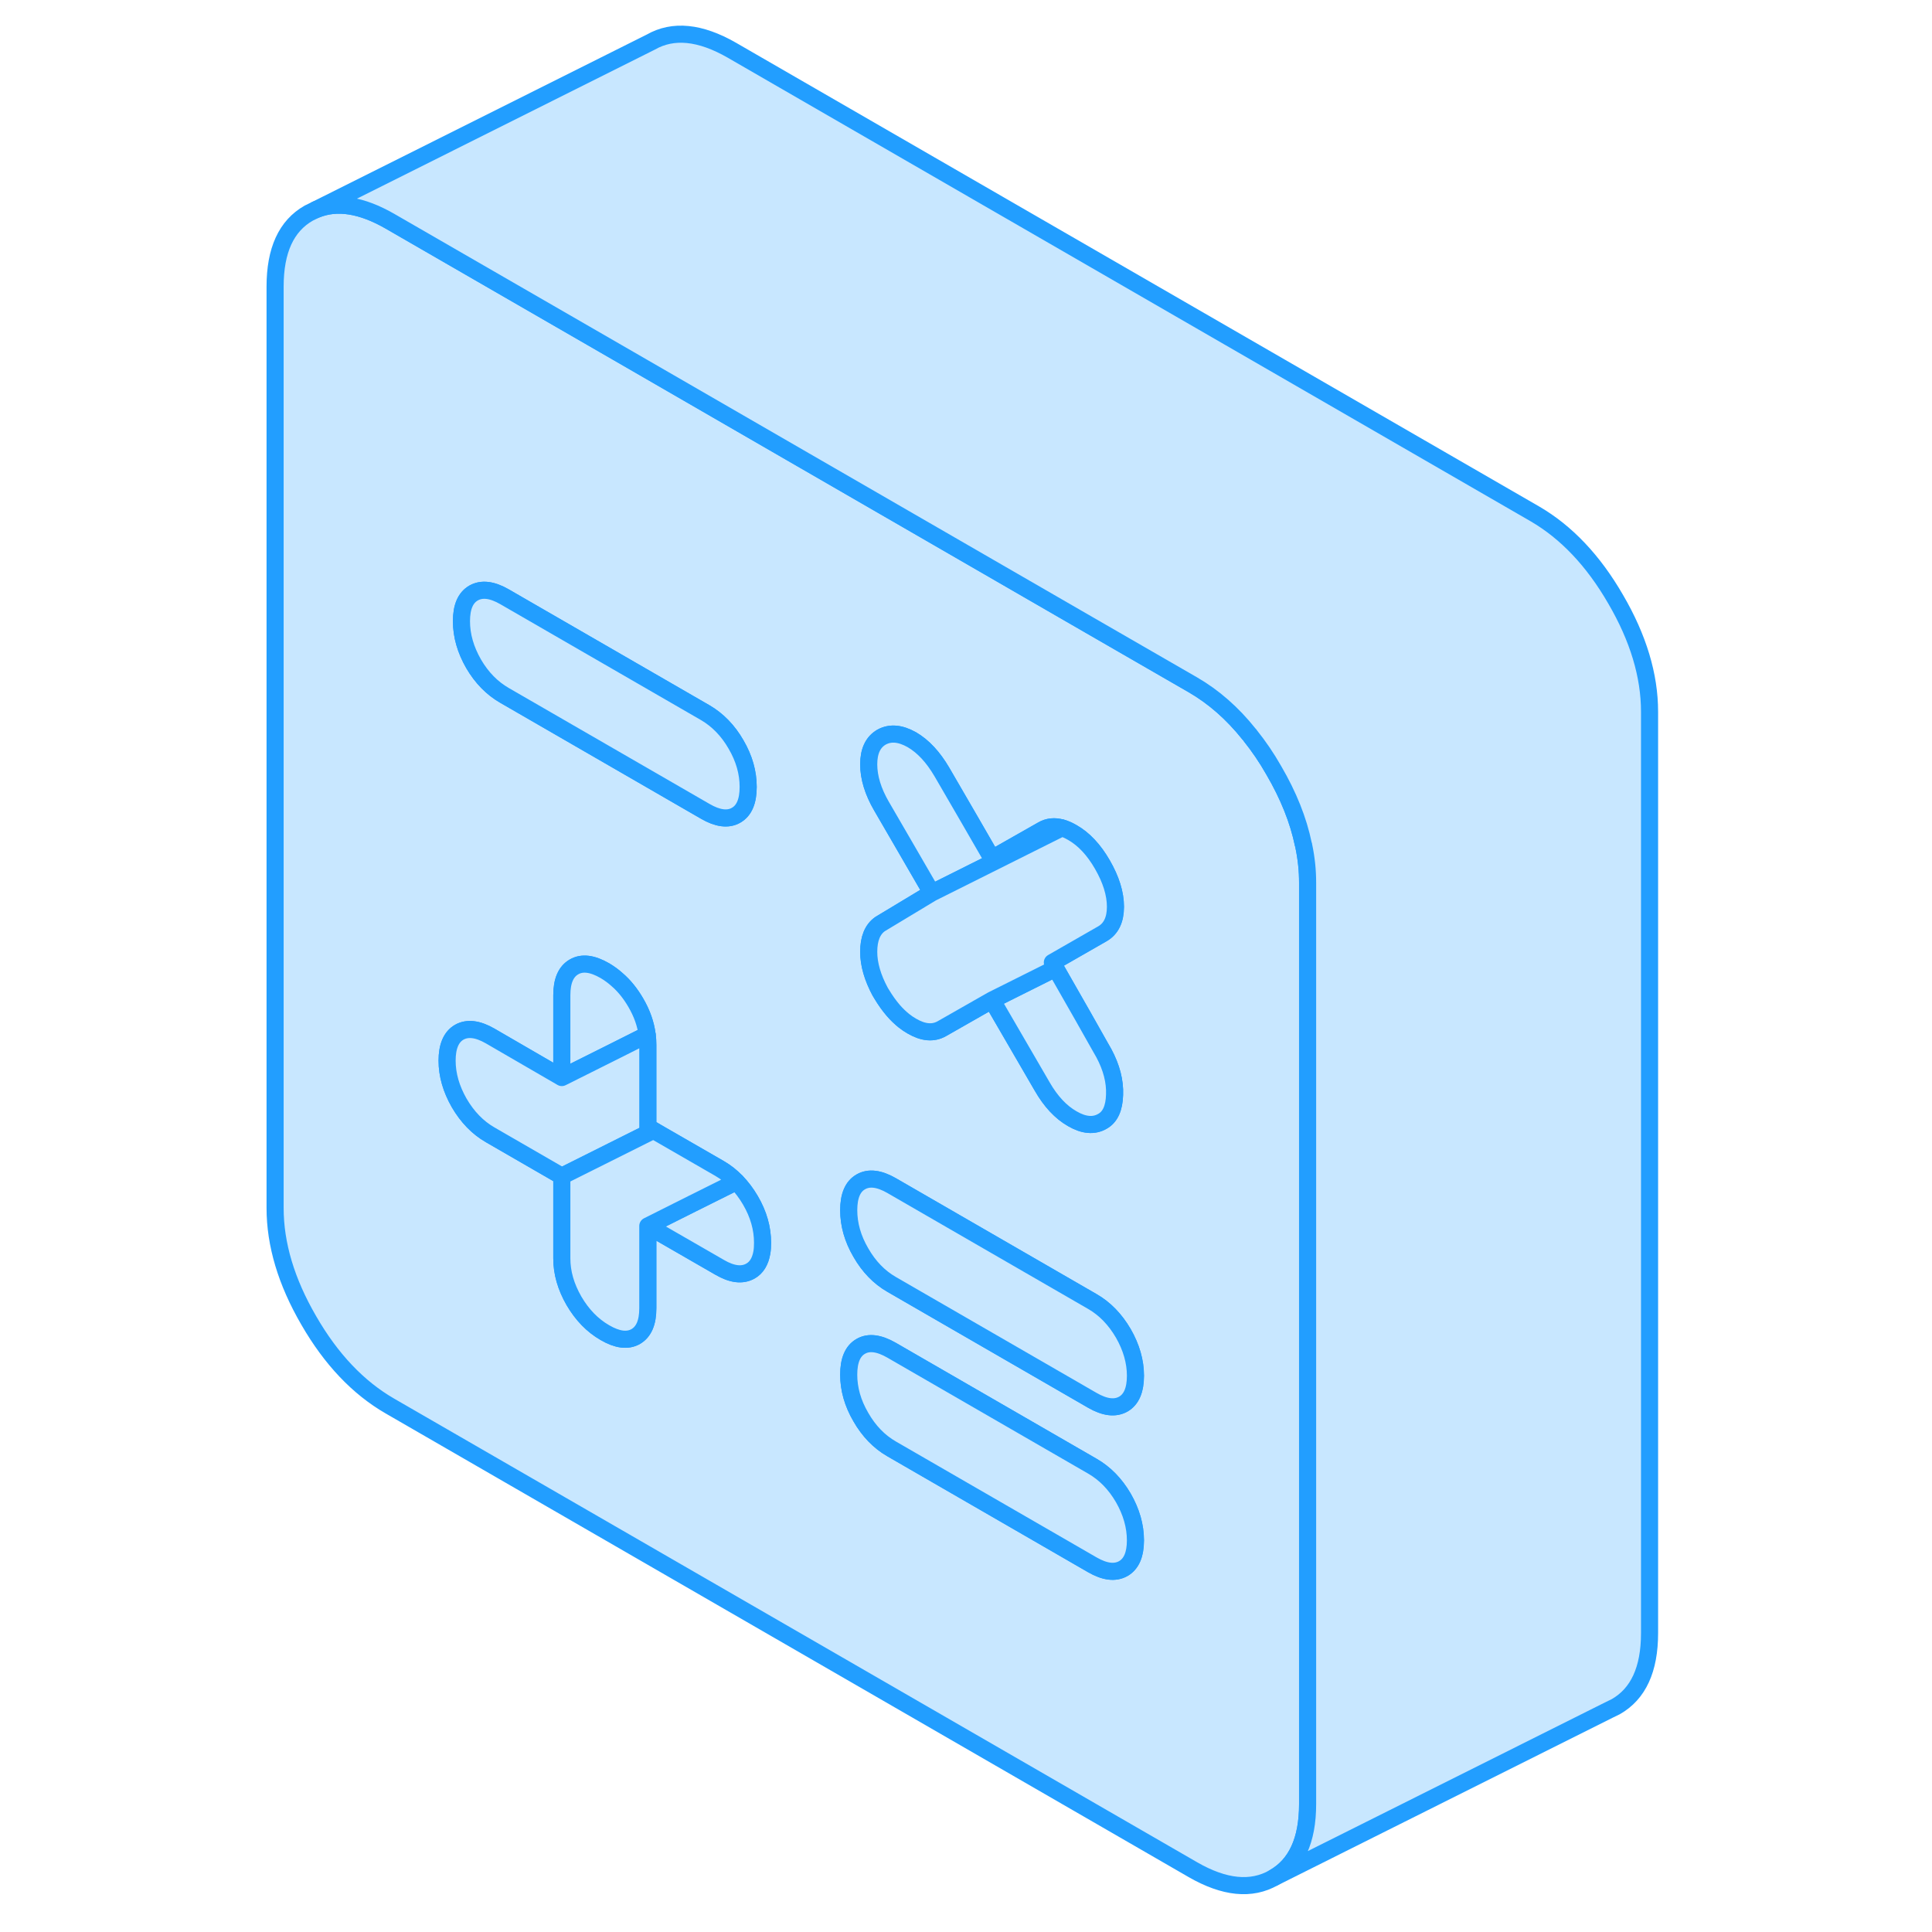 <svg width="48" height="48" viewBox="0 0 85 113" fill="#c8e7ff" xmlns="http://www.w3.org/2000/svg" stroke-width="1px" stroke-linecap="round" stroke-linejoin="round"><path d="M62.26 49.504C62.26 49.504 62.25 49.424 62.23 49.384C61.94 47.974 61.36 46.524 60.5 45.054C60.08 44.314 59.62 43.644 59.14 43.044C59.12 43.004 59.09 42.974 59.06 42.944C58.08 41.714 56.98 40.754 55.77 40.054L49.72 36.564L33.03 26.924L22.09 20.604L8.8 12.934C7.14 11.984 5.7 11.754 4.47 12.264L4.06 12.464C2.74 13.214 2.09 14.644 2.09 16.764V70.654C2.09 72.774 2.74 74.964 4.06 77.234C5.37 79.504 6.95 81.164 8.8 82.234L55.77 109.354C57.61 110.414 59.19 110.574 60.5 109.824C61.82 109.074 62.48 107.644 62.48 105.524V51.624C62.48 50.924 62.41 50.224 62.26 49.504ZM13.7 34.684C14.18 34.414 14.78 34.484 15.51 34.904L22.09 38.704L27.25 41.684C27.97 42.104 28.58 42.724 29.05 43.544C29.53 44.364 29.76 45.194 29.76 46.024C29.76 46.854 29.53 47.414 29.05 47.684C28.58 47.954 27.97 47.874 27.25 47.454L22.09 44.474L15.51 40.674C14.78 40.254 14.18 39.644 13.7 38.824C13.23 38.004 12.99 37.174 12.99 36.334C12.99 35.494 13.23 34.954 13.7 34.684ZM30.56 73.254C30.47 73.774 30.25 74.144 29.89 74.344C29.41 74.614 28.81 74.544 28.09 74.124L23.89 71.704V76.514C23.89 77.344 23.66 77.894 23.18 78.174C22.7 78.444 22.1 78.364 21.38 77.944C20.65 77.524 20.05 76.904 19.57 76.084C19.1 75.264 18.86 74.444 18.86 73.604V68.794L14.67 66.374C13.94 65.954 13.34 65.334 12.86 64.514C12.39 63.694 12.15 62.864 12.15 62.034C12.15 61.204 12.39 60.644 12.86 60.374C13.34 60.104 13.94 60.174 14.67 60.594L18.86 63.024V58.204C18.86 57.374 19.1 56.824 19.57 56.554C20.05 56.274 20.65 56.354 21.38 56.774C21.63 56.924 21.87 57.094 22.09 57.294C22.51 57.654 22.87 58.104 23.18 58.634C23.55 59.264 23.77 59.894 23.85 60.524C23.88 60.724 23.89 60.914 23.89 61.114V65.924L24.22 66.114L28.09 68.344C28.45 68.554 28.77 68.804 29.07 69.114C29.37 69.424 29.65 69.794 29.89 70.204C30.37 71.024 30.6 71.854 30.6 72.684C30.6 72.894 30.59 73.084 30.56 73.254ZM38.86 49.394L37.56 47.154C37.06 46.294 36.81 45.474 36.81 44.704C36.81 43.934 37.06 43.404 37.56 43.114C38.07 42.834 38.65 42.884 39.33 43.264C40 43.654 40.58 44.284 41.09 45.154L42.71 47.944L43.57 49.434L44.02 50.214L46.96 48.544C47.3 48.344 47.68 48.304 48.1 48.424C48.3 48.474 48.51 48.574 48.72 48.694C49.39 49.074 49.98 49.704 50.48 50.574C50.98 51.444 51.24 52.264 51.24 53.034C51.24 53.804 50.98 54.324 50.48 54.614L47.55 56.294L47.74 56.634L49.31 59.384L50.36 61.244L50.56 61.594C51.01 62.434 51.22 63.244 51.19 64.024C51.17 64.814 50.93 65.334 50.48 65.584C49.98 65.874 49.39 65.824 48.72 65.434C48.05 65.054 47.46 64.424 46.96 63.554L46.89 63.434L44.02 58.494L41.09 60.164C40.58 60.454 40 60.404 39.33 60.014C39.17 59.924 39.01 59.814 38.86 59.694C38.65 59.524 38.44 59.324 38.25 59.104C38.01 58.824 37.78 58.504 37.56 58.134C37.53 58.094 37.51 58.044 37.48 58.004C37.04 57.184 36.81 56.404 36.81 55.674C36.81 54.904 37.03 54.354 37.48 54.044L40.5 52.224L38.86 49.394ZM51.7 91.744C51.22 92.014 50.62 91.944 49.89 91.524L38.15 84.744C37.42 84.324 36.82 83.704 36.35 82.884C35.87 82.064 35.64 81.234 35.64 80.404C35.64 79.574 35.87 79.014 36.35 78.744C36.82 78.474 37.42 78.554 38.15 78.974L49.89 85.754C50.62 86.174 51.22 86.784 51.7 87.604C52.17 88.424 52.41 89.254 52.41 90.094C52.41 90.934 52.17 91.474 51.7 91.744ZM51.7 82.124C51.22 82.394 50.62 82.324 49.89 81.904L38.15 75.124C37.42 74.704 36.82 74.084 36.35 73.264C35.87 72.444 35.64 71.614 35.64 70.784C35.64 69.954 35.87 69.394 36.35 69.124C36.82 68.854 37.42 68.924 38.15 69.344L49.89 76.124C50.62 76.544 51.22 77.164 51.7 77.984C52.17 78.804 52.41 79.634 52.41 80.464C52.41 81.294 52.17 81.854 51.7 82.124Z" stroke="#229EFF" stroke-linejoin="round"/><path d="M52.41 90.094C52.41 90.924 52.17 91.474 51.7 91.744C51.22 92.014 50.62 91.944 49.89 91.524L38.15 84.744C37.42 84.324 36.82 83.704 36.35 82.884C35.87 82.064 35.64 81.234 35.64 80.404C35.64 79.574 35.87 79.014 36.35 78.744C36.82 78.474 37.42 78.554 38.15 78.974L49.89 85.754C50.62 86.174 51.22 86.784 51.7 87.604C52.17 88.424 52.41 89.254 52.41 90.094Z" stroke="#229EFF" stroke-linejoin="round"/><path d="M51.19 64.024C51.17 64.814 50.931 65.334 50.48 65.584C49.98 65.874 49.391 65.824 48.721 65.434C48.05 65.054 47.46 64.424 46.96 63.554L46.89 63.434L44.02 58.494L46.34 57.334L47.74 56.634L49.31 59.384L50.36 61.244L50.56 61.594C51.01 62.434 51.22 63.244 51.19 64.024Z" stroke="#229EFF" stroke-linejoin="round"/><path d="M48.101 48.424L43.861 50.544L40.501 52.224L38.861 49.394L37.56 47.154C37.06 46.294 36.81 45.474 36.81 44.704C36.81 43.934 37.06 43.404 37.56 43.114C38.071 42.834 38.651 42.884 39.331 43.264C40.001 43.654 40.581 44.284 41.091 45.154L42.711 47.944L43.571 49.434L44.021 50.214L46.961 48.544C47.301 48.344 47.681 48.304 48.101 48.424Z" stroke="#229EFF" stroke-linejoin="round"/><path d="M51.241 53.034C51.241 53.804 50.981 54.324 50.481 54.614L47.551 56.294L47.741 56.634L46.341 57.334L44.021 58.494L41.091 60.164C40.581 60.454 40.001 60.404 39.331 60.014C39.171 59.924 39.011 59.814 38.861 59.694C38.651 59.524 38.441 59.324 38.251 59.104C38.011 58.824 37.781 58.504 37.56 58.134C37.531 58.094 37.511 58.044 37.481 58.004C37.041 57.184 36.81 56.404 36.81 55.674C36.81 54.904 37.031 54.354 37.481 54.044L40.501 52.224L43.861 50.544L48.101 48.424C48.301 48.474 48.511 48.574 48.721 48.694C49.391 49.074 49.981 49.704 50.481 50.574C50.981 51.444 51.241 52.264 51.241 53.034Z" stroke="#229EFF" stroke-linejoin="round"/><path d="M52.411 80.464C52.411 81.304 52.171 81.854 51.701 82.124C51.221 82.394 50.621 82.324 49.891 81.904L38.151 75.124C37.421 74.704 36.821 74.084 36.351 73.264C35.871 72.444 35.641 71.614 35.641 70.784C35.641 69.954 35.871 69.394 36.351 69.124C36.821 68.854 37.421 68.924 38.151 69.344L49.891 76.124C50.621 76.544 51.221 77.164 51.701 77.984C52.171 78.804 52.411 79.634 52.411 80.464Z" stroke="#229EFF" stroke-linejoin="round"/><path d="M30.601 72.684C30.601 72.894 30.59 73.084 30.561 73.254C30.471 73.774 30.251 74.144 29.891 74.344C29.411 74.614 28.811 74.544 28.091 74.124L23.891 71.704L26.461 70.414L29.071 69.114C29.371 69.424 29.651 69.794 29.891 70.204C30.371 71.024 30.601 71.854 30.601 72.684Z" stroke="#229EFF" stroke-linejoin="round"/><path d="M23.85 60.524L22.12 61.394L18.86 63.024V58.204C18.86 57.374 19.1 56.824 19.57 56.554C20.05 56.274 20.65 56.354 21.38 56.774C21.63 56.924 21.87 57.094 22.09 57.294C22.51 57.654 22.87 58.104 23.18 58.634C23.55 59.264 23.77 59.894 23.85 60.524Z" stroke="#229EFF" stroke-linejoin="round"/><path d="M24.221 66.114L23.62 66.414L18.86 68.794L14.67 66.374C13.94 65.954 13.34 65.334 12.86 64.514C12.39 63.694 12.15 62.864 12.15 62.034C12.15 61.204 12.39 60.644 12.86 60.374C13.34 60.104 13.94 60.174 14.67 60.594L18.86 63.024L22.12 61.394L23.85 60.524C23.88 60.724 23.89 60.914 23.89 61.114V65.924L24.221 66.114Z" stroke="#229EFF" stroke-linejoin="round"/><path d="M29.07 69.114L26.46 70.414L23.89 71.704V76.514C23.89 77.344 23.66 77.894 23.18 78.174C22.7 78.444 22.1 78.364 21.38 77.944C20.65 77.524 20.05 76.904 19.57 76.084C19.1 75.264 18.86 74.444 18.86 73.604V68.794L23.62 66.414L24.221 66.114L28.09 68.344C28.45 68.554 28.77 68.804 29.07 69.114Z" stroke="#229EFF" stroke-linejoin="round"/><path d="M29.76 46.024C29.76 46.854 29.53 47.414 29.05 47.684C28.58 47.954 27.97 47.874 27.25 47.454L22.09 44.474L15.51 40.674C14.78 40.254 14.18 39.644 13.7 38.824C13.23 38.004 12.99 37.174 12.99 36.334C12.99 35.494 13.23 34.954 13.7 34.684C14.18 34.414 14.78 34.484 15.51 34.904L22.09 38.704L27.25 41.684C27.97 42.104 28.58 42.724 29.05 43.544C29.53 44.364 29.76 45.194 29.76 46.024Z" stroke="#229EFF" stroke-linejoin="round"/><path d="M82.48 41.624V95.524C82.48 97.644 81.82 99.074 80.5 99.824L80.09 100.024L60.5 109.824C61.82 109.074 62.48 107.644 62.48 105.524V51.624C62.48 50.924 62.41 50.224 62.26 49.504C62.26 49.464 62.25 49.424 62.23 49.384C61.94 47.974 61.36 46.524 60.5 45.054C60.08 44.314 59.62 43.644 59.14 43.044C59.12 43.004 59.09 42.974 59.06 42.944C58.08 41.714 56.98 40.754 55.77 40.054L49.72 36.564L33.03 26.924L22.09 20.604L8.8 12.934C7.14 11.984 5.7 11.754 4.47 12.264L24.06 2.464C25.37 1.714 26.95 1.874 28.8 2.934L75.77 30.054C77.61 31.124 79.19 32.784 80.5 35.054C81.82 37.314 82.48 39.514 82.48 41.624Z" stroke="#229EFF" stroke-linejoin="round"/></svg>